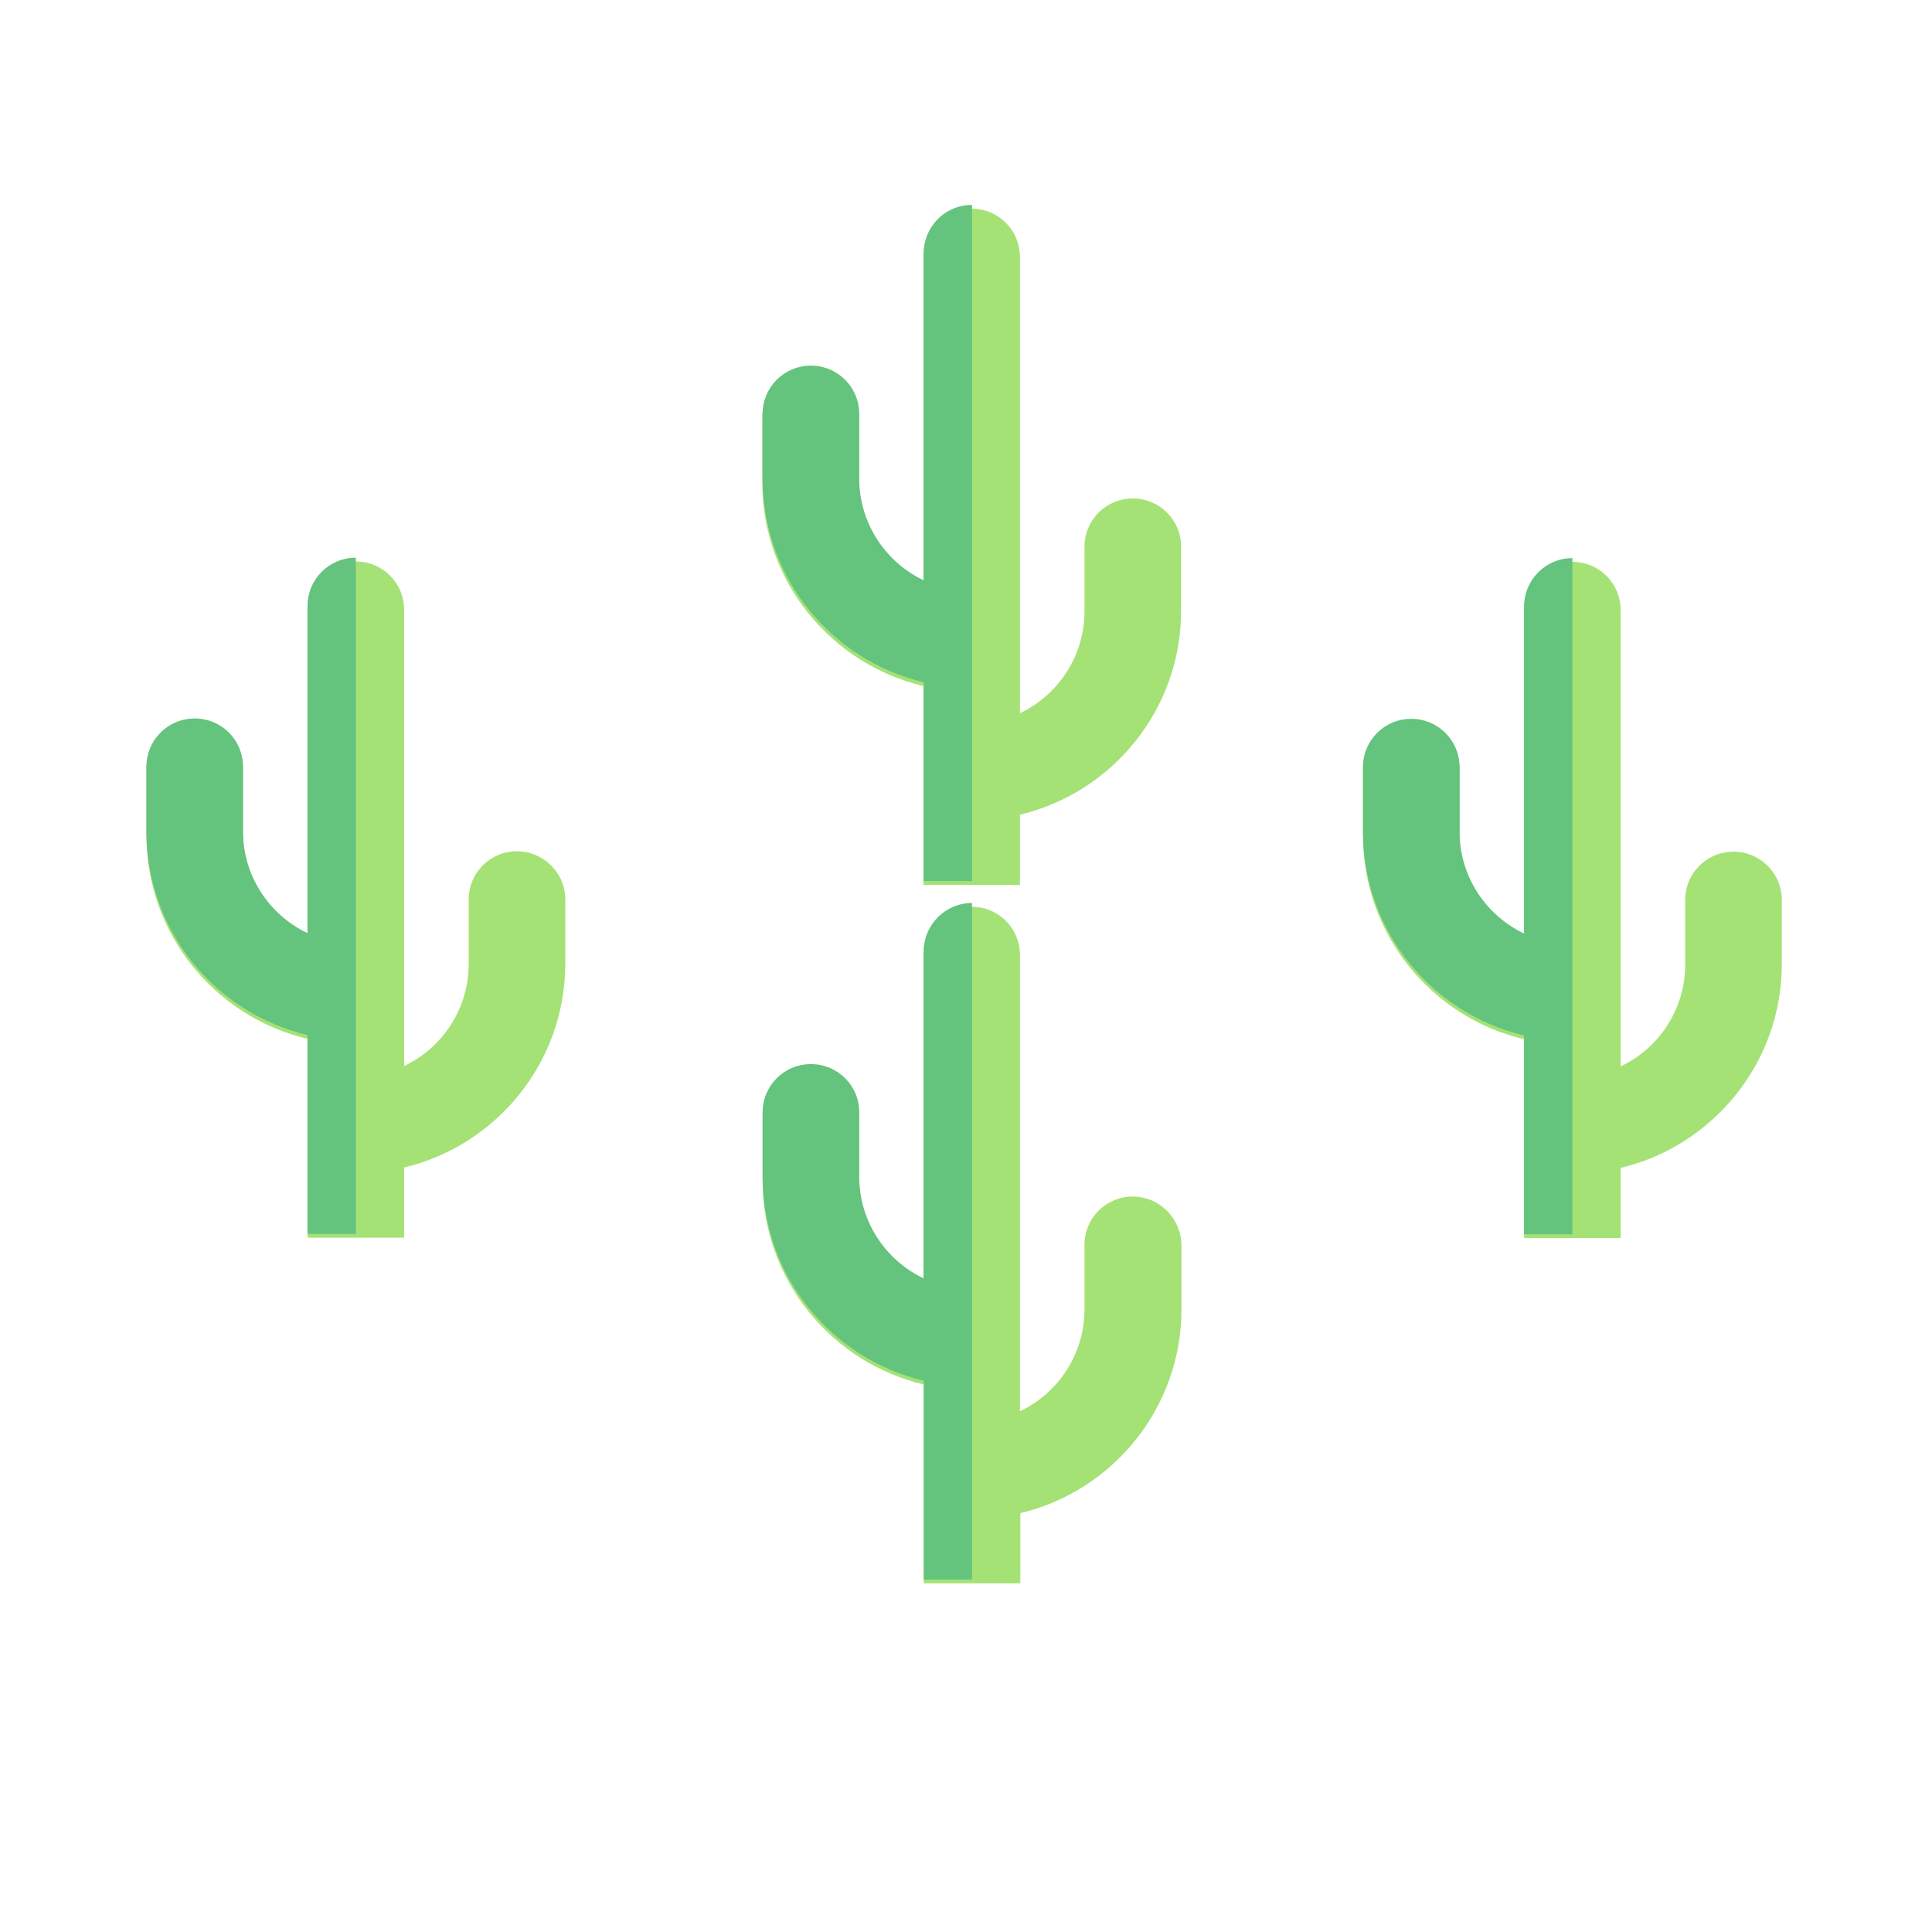 <?xml version="1.0" encoding="utf-8"?>
<!-- Generator: Adobe Illustrator 19.0.1, SVG Export Plug-In . SVG Version: 6.00 Build 0)  -->
<svg version="1.1" id="cactus_x5F_harvest" xmlns="http://www.w3.org/2000/svg" xmlns:xlink="http://www.w3.org/1999/xlink" x="0px"
	 y="0px" viewBox="-223 225 512 512" style="enable-background:new -223 225 512 512;" xml:space="preserve">
<style type="text/css">
	.st0{fill:#A4E276;}
	.st1{fill:#64C37D;}
</style>
<g>
	<path class="st0" d="M77.2,542.1c-7.1,0-12.8,5.7-12.8,12.8V572c0,11.9-7,22.2-17.1,27v-18.5V478.1c0-7.1-5.7-12.8-12.8-12.8
		s-12.8,5.7-12.8,12.8v86.7c-10.1-4.8-17.1-15.1-17.1-27v-17.1C4.7,513.7-1,508-8.1,508s-12.8,5.7-12.8,12.8v17.1
		c0,26.2,18.2,48.2,42.7,54v22.8v29.9h12.8h12.8V626c24.4-5.8,42.7-27.8,42.7-54V555C90,547.9,84.3,542.1,77.2,542.1z"/>
	<path class="st1" d="M21.8,477.1v86.7c-10.1-4.8-17.1-15.1-17.1-27v-17.1C4.7,512.7-1,507-8.1,507s-12.8,5.7-12.8,12.8v17.1
		c0,26.2,18.2,48.2,42.7,54v22.8v29.9h12.8V464.3C27.5,464.3,21.8,470.1,21.8,477.1z"/>
</g>
<g>
	<path class="st0" d="M77.2,357.1c-7.1,0-12.8,5.7-12.8,12.8V387c0,11.9-7,22.2-17.1,27v-18.5V293.1c0-7.1-5.7-12.8-12.8-12.8
		s-12.8,5.7-12.8,12.8v86.7c-10.1-4.8-17.1-15.1-17.1-27v-17.1c0-7.1-5.7-12.8-12.8-12.8s-12.8,5.7-12.8,12.8v17.1
		c0,26.2,18.2,48.2,42.7,54v22.8v29.9h12.8h12.8v-18.6c24.4-5.8,42.7-27.8,42.7-54v-17.1C90,362.8,84.3,357.1,77.2,357.1z"/>
	<path class="st1" d="M21.8,292.1v86.7c-10.1-4.8-17.1-15.1-17.1-27v-17.1c0-7.1-5.7-12.8-12.8-12.8s-12.8,5.7-12.8,12.8v17.1
		c0,26.2,18.2,48.2,42.7,54v22.8v29.9h12.8V279.3C27.5,279.3,21.8,285,21.8,292.1z"/>
</g>
<g>
	<path class="st0" d="M236.4,450.7c-7.1,0-12.8,5.7-12.8,12.8v17.1c0,11.9-7,22.2-17.1,27v-18.5V386.7c0-7.1-5.7-12.8-12.8-12.8
		c-7.1,0-12.8,5.7-12.8,12.8v86.7c-10.1-4.8-17.1-15.1-17.1-27v-17.1c0-7.1-5.7-12.8-12.8-12.8c-7.1,0-12.8,5.7-12.8,12.8v17.1
		c0,26.2,18.2,48.2,42.7,54v22.8v29.9h12.8h12.8v-18.6c24.4-5.8,42.7-27.8,42.7-54v-17.1C249.2,456.5,243.5,450.7,236.4,450.7z"/>
	<path class="st1" d="M180.9,385.7v86.7c-10.1-4.8-17.1-15.1-17.1-27v-17.1c0-7.1-5.7-12.8-12.8-12.8c-7.1,0-12.8,5.7-12.8,12.8
		v17.1c0,26.2,18.2,48.2,42.7,54v22.8v29.9h12.8V372.9C186.6,372.9,180.9,378.7,180.9,385.7z"/>
</g>
<g>
	<path class="st0" d="M-86,450.6c-7.1,0-12.8,5.7-12.8,12.8v17.1c0,11.9-7,22.2-17.1,27V489V386.6c0-7.1-5.7-12.8-12.8-12.8
		c-7.1,0-12.8,5.7-12.8,12.8v86.7c-10.1-4.8-17.1-15.1-17.1-27v-17.1c0-7.1-5.7-12.8-12.8-12.8s-12.8,5.7-12.8,12.8v17.1
		c0,26.2,18.2,48.2,42.7,54v22.8V553h12.8h12.8v-18.6c24.4-5.8,42.7-27.8,42.7-54v-17.1C-73.2,456.3-79,450.6-86,450.6z"/>
	<path class="st1" d="M-141.5,385.6v86.7c-10.1-4.8-17.1-15.1-17.1-27v-17.1c0-7.1-5.7-12.8-12.8-12.8s-12.8,5.7-12.8,12.8v17.1
		c0,26.2,18.2,48.2,42.7,54v22.8V552h12.8V372.8C-135.8,372.8-141.5,378.5-141.5,385.6z"/>
</g>
</svg>
